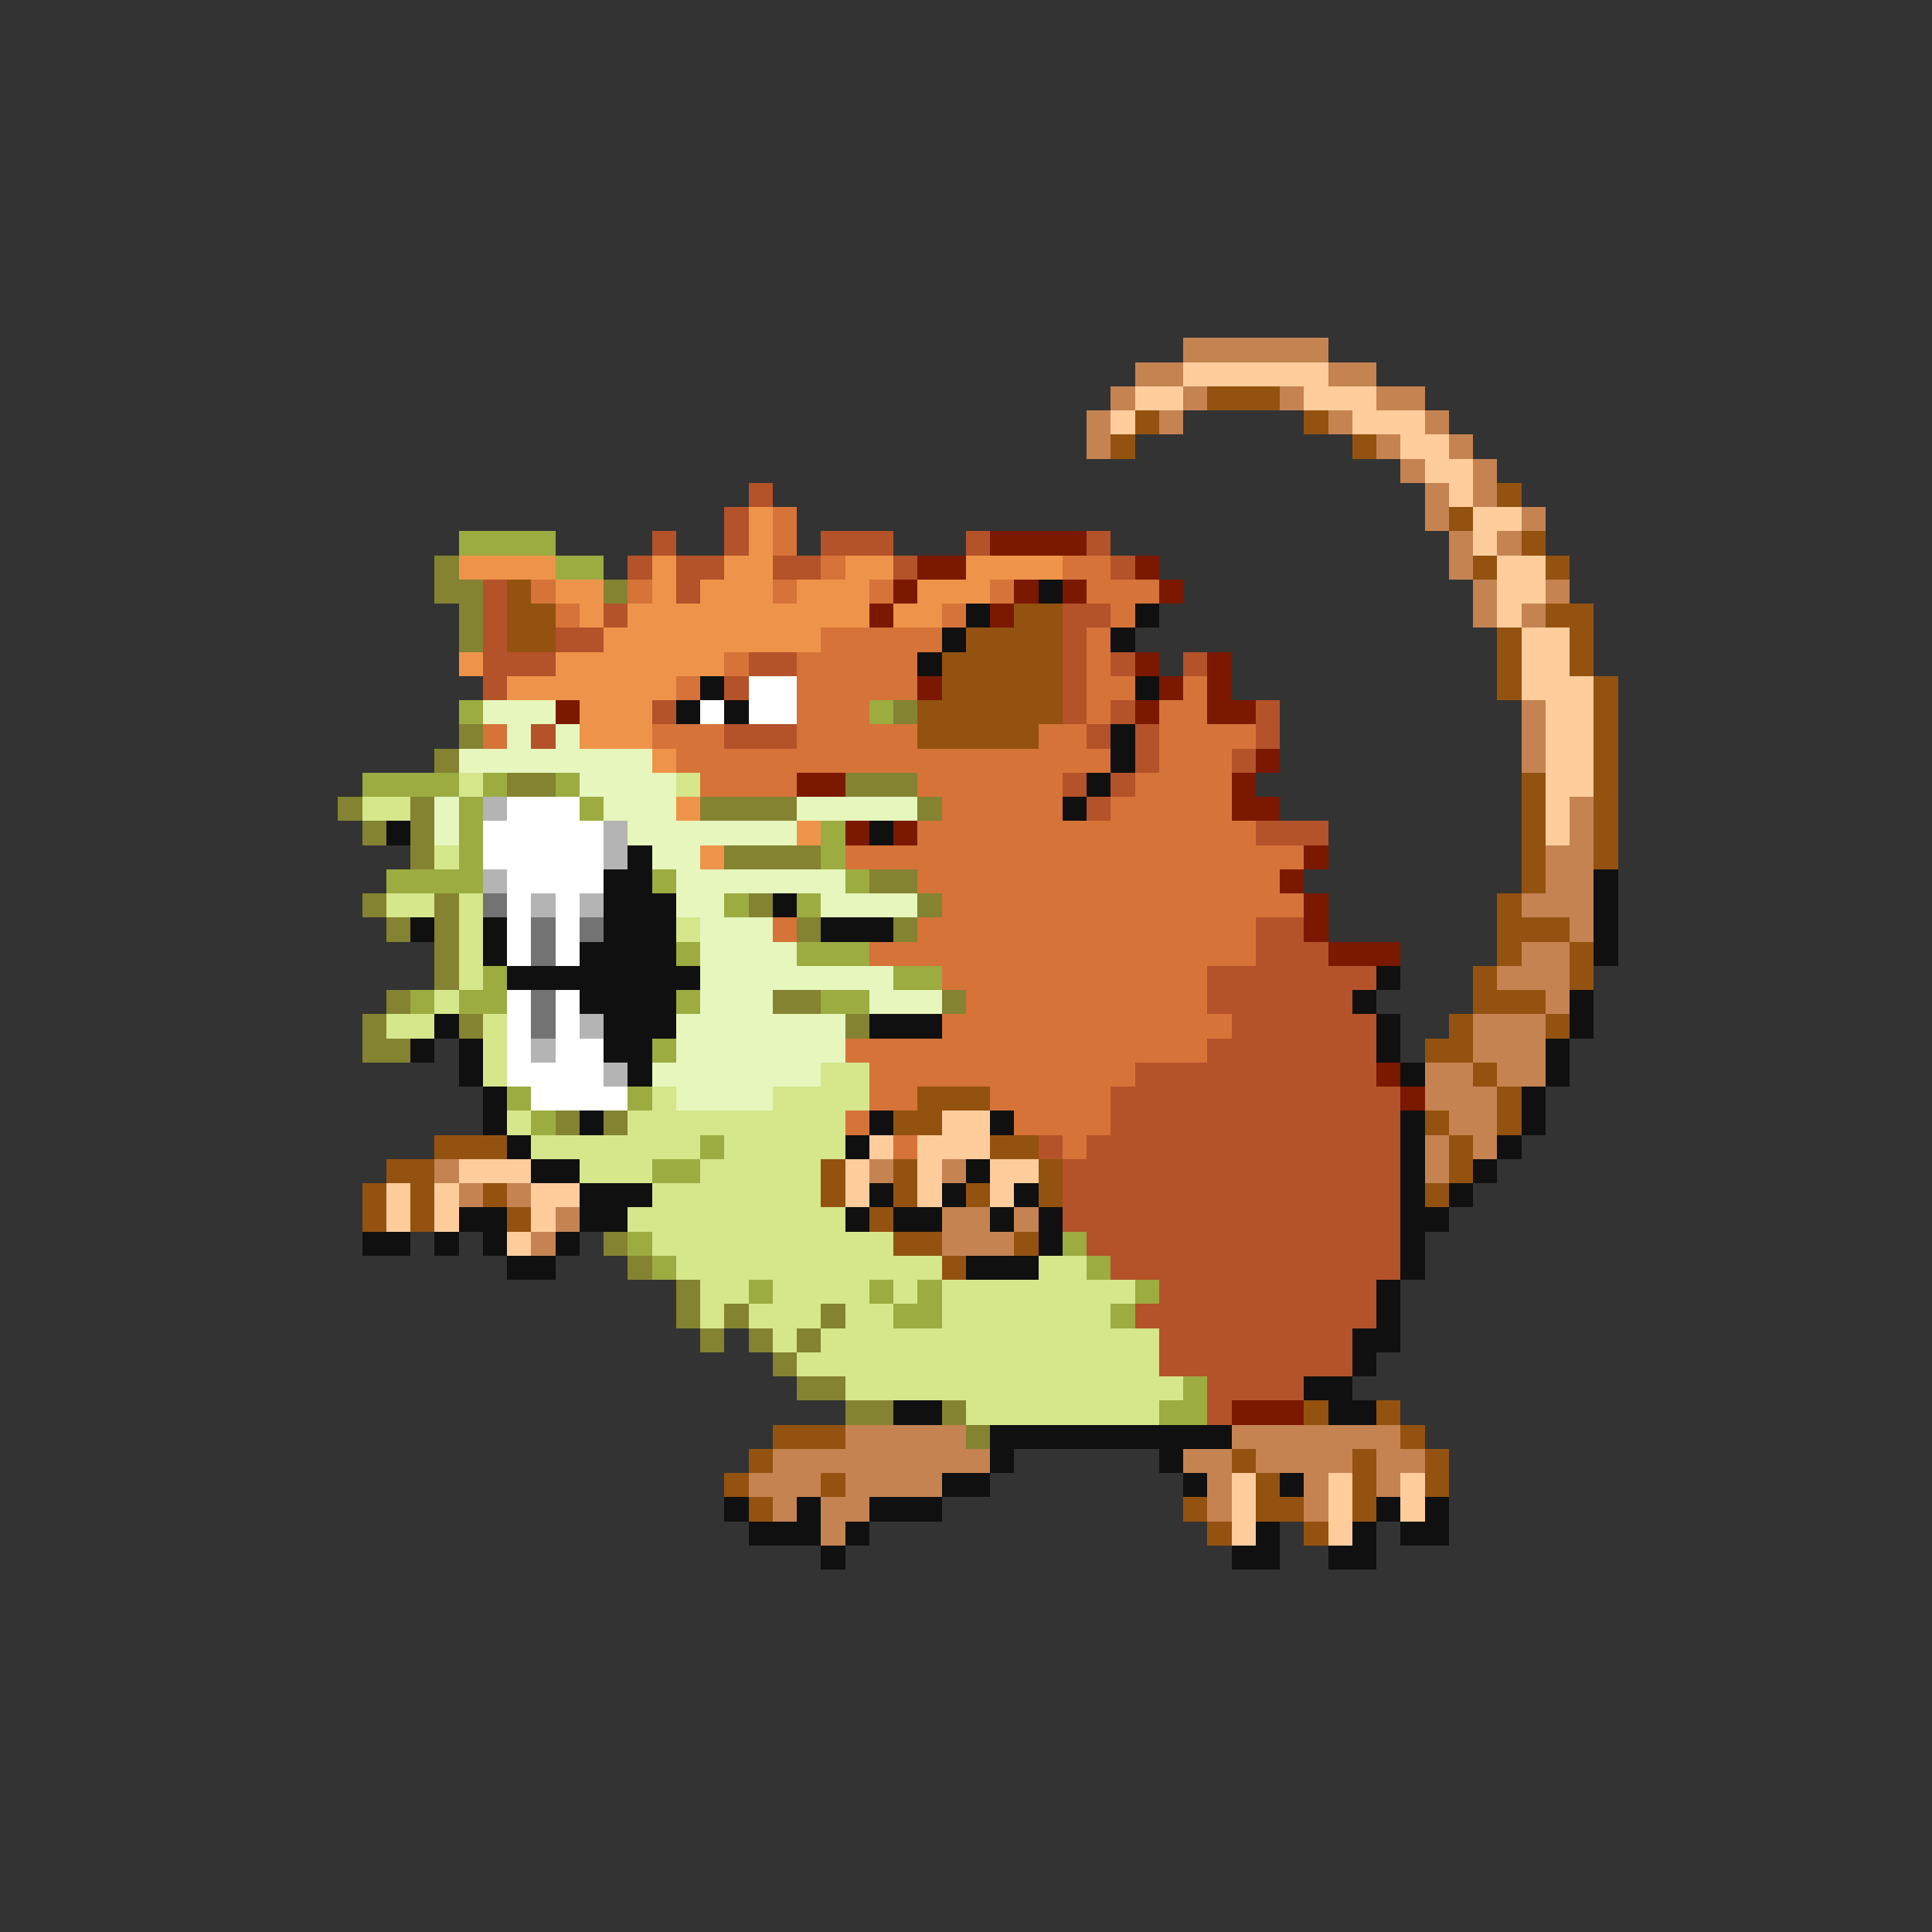 <svg xmlns="http://www.w3.org/2000/svg" viewBox="0 -0.5 80 80" shape-rendering="crispEdges">
<rect x="0" y="-0.5" width="80" height="80" fill="#333333" stroke="none"/>
<path stroke="#c58352" d="M49 14h6M47 15h2M55 15h2M46 16h1M49 16h1M53 16h1M57 16h2M45 17h1M48 17h1M55 17h1M59 17h1M45 18h1M57 18h1M60 18h1M58 19h1M61 19h1M59 20h1M61 20h1M59 21h1M63 21h1M60 22h1M62 22h1M60 23h1M61 24h1M64 24h1M61 25h1M63 25h1M63 29h1M63 30h1M63 31h1M65 33h1M65 34h1M64 35h2M64 36h2M63 37h3M65 38h1M63 39h2M62 40h3M64 41h1M61 42h3M61 43h3M59 44h2M62 44h2M59 45h3M60 46h2M59 47h1M61 47h1M18 48h1M36 48h1M39 48h1M59 48h1M19 49h1M21 49h1M23 50h1M39 50h2M42 50h1M22 51h1M39 51h3M35 59h5M51 59h7M32 60h9M49 60h2M52 60h4M57 60h2M31 61h3M35 61h4M50 61h1M54 61h1M57 61h1M32 62h1M34 62h2M50 62h1M54 62h1M34 63h1" />
<path stroke="#ffcd9c" d="M49 15h6M47 16h2M54 16h3M46 17h1M56 17h3M58 18h2M59 19h2M60 20h1M61 21h2M61 22h1M62 23h2M62 24h2M62 25h1M63 26h2M63 27h2M63 28h3M64 29h2M64 30h2M64 31h2M64 32h2M64 33h1M64 34h1M39 46h2M36 47h1M38 47h3M19 48h3M35 48h1M38 48h1M41 48h2M16 49h1M18 49h1M22 49h2M35 49h1M38 49h1M41 49h1M16 50h1M18 50h1M22 50h1M21 51h1M51 61h1M55 61h1M58 61h1M51 62h1M55 62h1M58 62h1M51 63h1M55 63h1" />
<path stroke="#945210" d="M50 16h3M47 17h1M54 17h1M46 18h1M56 18h1M62 20h1M60 21h1M63 22h1M61 23h1M64 23h1M21 24h1M21 25h2M42 25h2M64 25h2M21 26h2M40 26h4M62 26h1M65 26h1M39 27h5M62 27h1M65 27h1M39 28h5M62 28h1M66 28h1M38 29h6M66 29h1M38 30h5M66 30h1M66 31h1M63 32h1M66 32h1M63 33h1M66 33h1M63 34h1M66 34h1M63 35h1M66 35h1M63 36h1M62 37h1M62 38h3M62 39h1M65 39h1M61 40h1M65 40h1M61 41h3M60 42h1M64 42h1M59 43h2M61 44h1M38 45h3M62 45h1M37 46h2M59 46h1M62 46h1M18 47h3M41 47h2M60 47h1M16 48h2M34 48h1M37 48h1M43 48h1M60 48h1M15 49h1M17 49h1M20 49h1M34 49h1M37 49h1M40 49h1M43 49h1M59 49h1M15 50h1M17 50h1M21 50h1M36 50h1M37 51h2M42 51h1M39 52h1M54 58h1M57 58h1M32 59h3M58 59h1M31 60h1M51 60h1M56 60h1M59 60h1M30 61h1M34 61h1M52 61h1M56 61h1M59 61h1M31 62h1M49 62h1M52 62h2M56 62h1M50 63h1M54 63h1" />
<path stroke="#b45229" d="M31 20h1M30 21h1M27 22h1M30 22h1M34 22h3M40 22h1M45 22h1M26 23h1M28 23h2M32 23h2M37 23h1M46 23h1M20 24h1M28 24h1M20 25h1M25 25h1M44 25h2M20 26h1M23 26h2M44 26h1M20 27h3M31 27h2M44 27h1M46 27h1M49 27h1M20 28h1M30 28h1M44 28h1M27 29h1M44 29h1M46 29h1M52 29h1M22 30h1M30 30h3M45 30h1M47 30h1M52 30h1M47 31h1M51 31h1M44 32h1M46 32h1M45 33h1M52 34h3M52 38h2M52 39h3M50 40h7M50 41h6M51 42h6M50 43h7M47 44h10M46 45h12M46 46h12M43 47h1M45 47h13M44 48h14M44 49h14M44 50h14M45 51h13M46 52h12M48 53h9M47 54h10M48 55h8M48 56h8M50 57h4M50 58h1" />
<path stroke="#ee944a" d="M31 21h1M31 22h1M19 23h4M27 23h1M30 23h2M35 23h2M40 23h4M23 24h2M27 24h1M29 24h3M33 24h3M38 24h3M24 25h1M26 25h10M37 25h2M25 26h9M19 27h1M23 27h7M21 28h7M24 29h3M24 30h3M27 31h1M28 33h1M33 34h1M29 35h1" />
<path stroke="#d57339" d="M32 21h1M32 22h1M34 23h1M44 23h2M22 24h1M26 24h1M32 24h1M36 24h1M41 24h1M45 24h3M23 25h1M39 25h1M46 25h1M34 26h5M45 26h1M30 27h1M33 27h5M45 27h1M28 28h1M33 28h5M45 28h2M49 28h1M33 29h3M45 29h1M48 29h2M20 30h1M27 30h3M33 30h5M43 30h2M48 30h4M28 31h18M48 31h3M29 32h4M38 32h6M47 32h4M39 33h5M46 33h5M38 34h14M35 35h19M38 36h15M39 37h15M32 38h1M38 38h14M36 39h16M39 40h11M40 41h10M39 42h12M35 43h15M36 44h11M36 45h2M41 45h5M35 46h1M42 46h4M37 47h1M44 47h1" />
<path stroke="#9cac41" d="M19 22h4M23 23h2M19 29h1M36 29h1M15 32h4M20 32h1M23 32h1M19 33h1M24 33h1M19 34h1M34 34h1M19 35h1M34 35h1M16 36h4M27 36h1M35 36h1M30 37h1M33 37h1M28 39h1M33 39h3M20 40h1M37 40h2M17 41h1M19 41h2M28 41h1M34 41h2M27 43h1M21 45h1M26 45h1M22 46h1M29 47h1M27 48h2M26 51h1M44 51h1M27 52h1M45 52h1M31 53h1M36 53h1M38 53h1M47 53h1M37 54h2M46 54h1M49 57h1M48 58h2" />
<path stroke="#7b1800" d="M41 22h4M38 23h2M47 23h1M37 24h1M42 24h1M44 24h1M48 24h1M36 25h1M41 25h1M47 27h1M50 27h1M38 28h1M48 28h1M50 28h1M23 29h1M47 29h1M50 29h2M52 31h1M33 32h2M51 32h1M51 33h2M35 34h1M37 34h1M54 35h1M53 36h1M54 37h1M54 38h1M55 39h3M57 44h1M58 45h1M51 58h3" />
<path stroke="#838331" d="M18 23h1M18 24h2M25 24h1M19 25h1M19 26h1M37 29h1M19 30h1M18 31h1M21 32h2M35 32h3M14 33h1M17 33h1M29 33h4M38 33h1M15 34h1M17 34h1M17 35h1M30 35h4M36 36h2M15 37h1M18 37h1M31 37h1M38 37h1M16 38h1M18 38h1M33 38h1M37 38h1M18 39h1M18 40h1M16 41h1M32 41h2M39 41h1M15 42h1M19 42h1M35 42h1M15 43h2M23 46h1M25 46h1M25 51h1M26 52h1M28 53h1M28 54h1M30 54h1M34 54h1M29 55h1M31 55h1M33 55h1M32 56h1M33 57h2M35 58h2M39 58h1M40 59h1" />
<path stroke="#101010" d="M43 24h1M40 25h1M47 25h1M39 26h1M46 26h1M38 27h1M29 28h1M47 28h1M28 29h1M30 29h1M46 30h1M46 31h1M45 32h1M44 33h1M16 34h1M36 34h1M26 35h1M25 36h2M66 36h1M25 37h3M32 37h1M66 37h1M17 38h1M20 38h1M25 38h3M34 38h3M66 38h1M20 39h1M24 39h4M66 39h1M21 40h8M57 40h1M24 41h4M56 41h1M65 41h1M18 42h1M25 42h3M36 42h3M57 42h1M65 42h1M17 43h1M19 43h1M25 43h2M57 43h1M64 43h1M19 44h1M26 44h1M58 44h1M64 44h1M20 45h1M63 45h1M20 46h1M24 46h1M36 46h1M41 46h1M58 46h1M63 46h1M21 47h1M35 47h1M58 47h1M62 47h1M22 48h2M40 48h1M58 48h1M61 48h1M24 49h3M36 49h1M39 49h1M42 49h1M58 49h1M60 49h1M19 50h2M24 50h2M35 50h1M37 50h2M41 50h1M43 50h1M58 50h2M15 51h2M18 51h1M20 51h1M23 51h1M43 51h1M58 51h1M21 52h2M40 52h3M58 52h1M57 53h1M57 54h1M56 55h2M56 56h1M54 57h2M37 58h2M55 58h2M41 59h10M41 60h1M48 60h1M39 61h2M49 61h1M53 61h1M30 62h1M33 62h1M36 62h3M57 62h1M59 62h1M31 63h3M35 63h1M52 63h1M56 63h1M58 63h2M34 64h1M51 64h2M55 64h2" />
<path stroke="#ffffff" d="M31 28h2M29 29h1M31 29h2M21 33h3M20 34h5M20 35h5M21 36h4M21 37h1M23 37h1M21 38h1M23 38h1M21 39h1M23 39h1M21 41h1M23 41h1M21 42h1M23 42h1M21 43h1M23 43h2M21 44h4M22 45h4" />
<path stroke="#e6f6bd" d="M20 29h3M21 30h1M23 30h1M19 31h8M24 32h4M18 33h1M25 33h3M33 33h5M18 34h1M26 34h7M27 35h2M28 36h7M28 37h2M34 37h4M29 38h3M29 39h4M29 40h8M29 41h3M36 41h3M28 42h7M28 43h7M27 44h7M28 45h4" />
<path stroke="#d5e68b" d="M19 32h1M28 32h1M15 33h2M18 35h1M16 37h2M19 37h1M19 38h1M28 38h1M19 39h1M19 40h1M18 41h1M16 42h2M20 42h1M20 43h1M20 44h1M34 44h2M27 45h1M32 45h4M21 46h1M26 46h9M22 47h7M30 47h5M24 48h3M29 48h5M27 49h7M26 50h9M27 51h10M28 52h11M43 52h2M29 53h2M32 53h4M37 53h1M39 53h8M29 54h1M31 54h3M35 54h2M39 54h7M32 55h1M34 55h14M33 56h15M35 57h14M40 58h8" />
<path stroke="#b4b4b4" d="M20 33h1M25 34h1M25 35h1M20 36h1M22 37h1M24 37h1M24 42h1M22 43h1M25 44h1" />
<path stroke="#737373" d="M20 37h1M22 38h1M24 38h1M22 39h1M22 41h1M22 42h1" />
</svg>